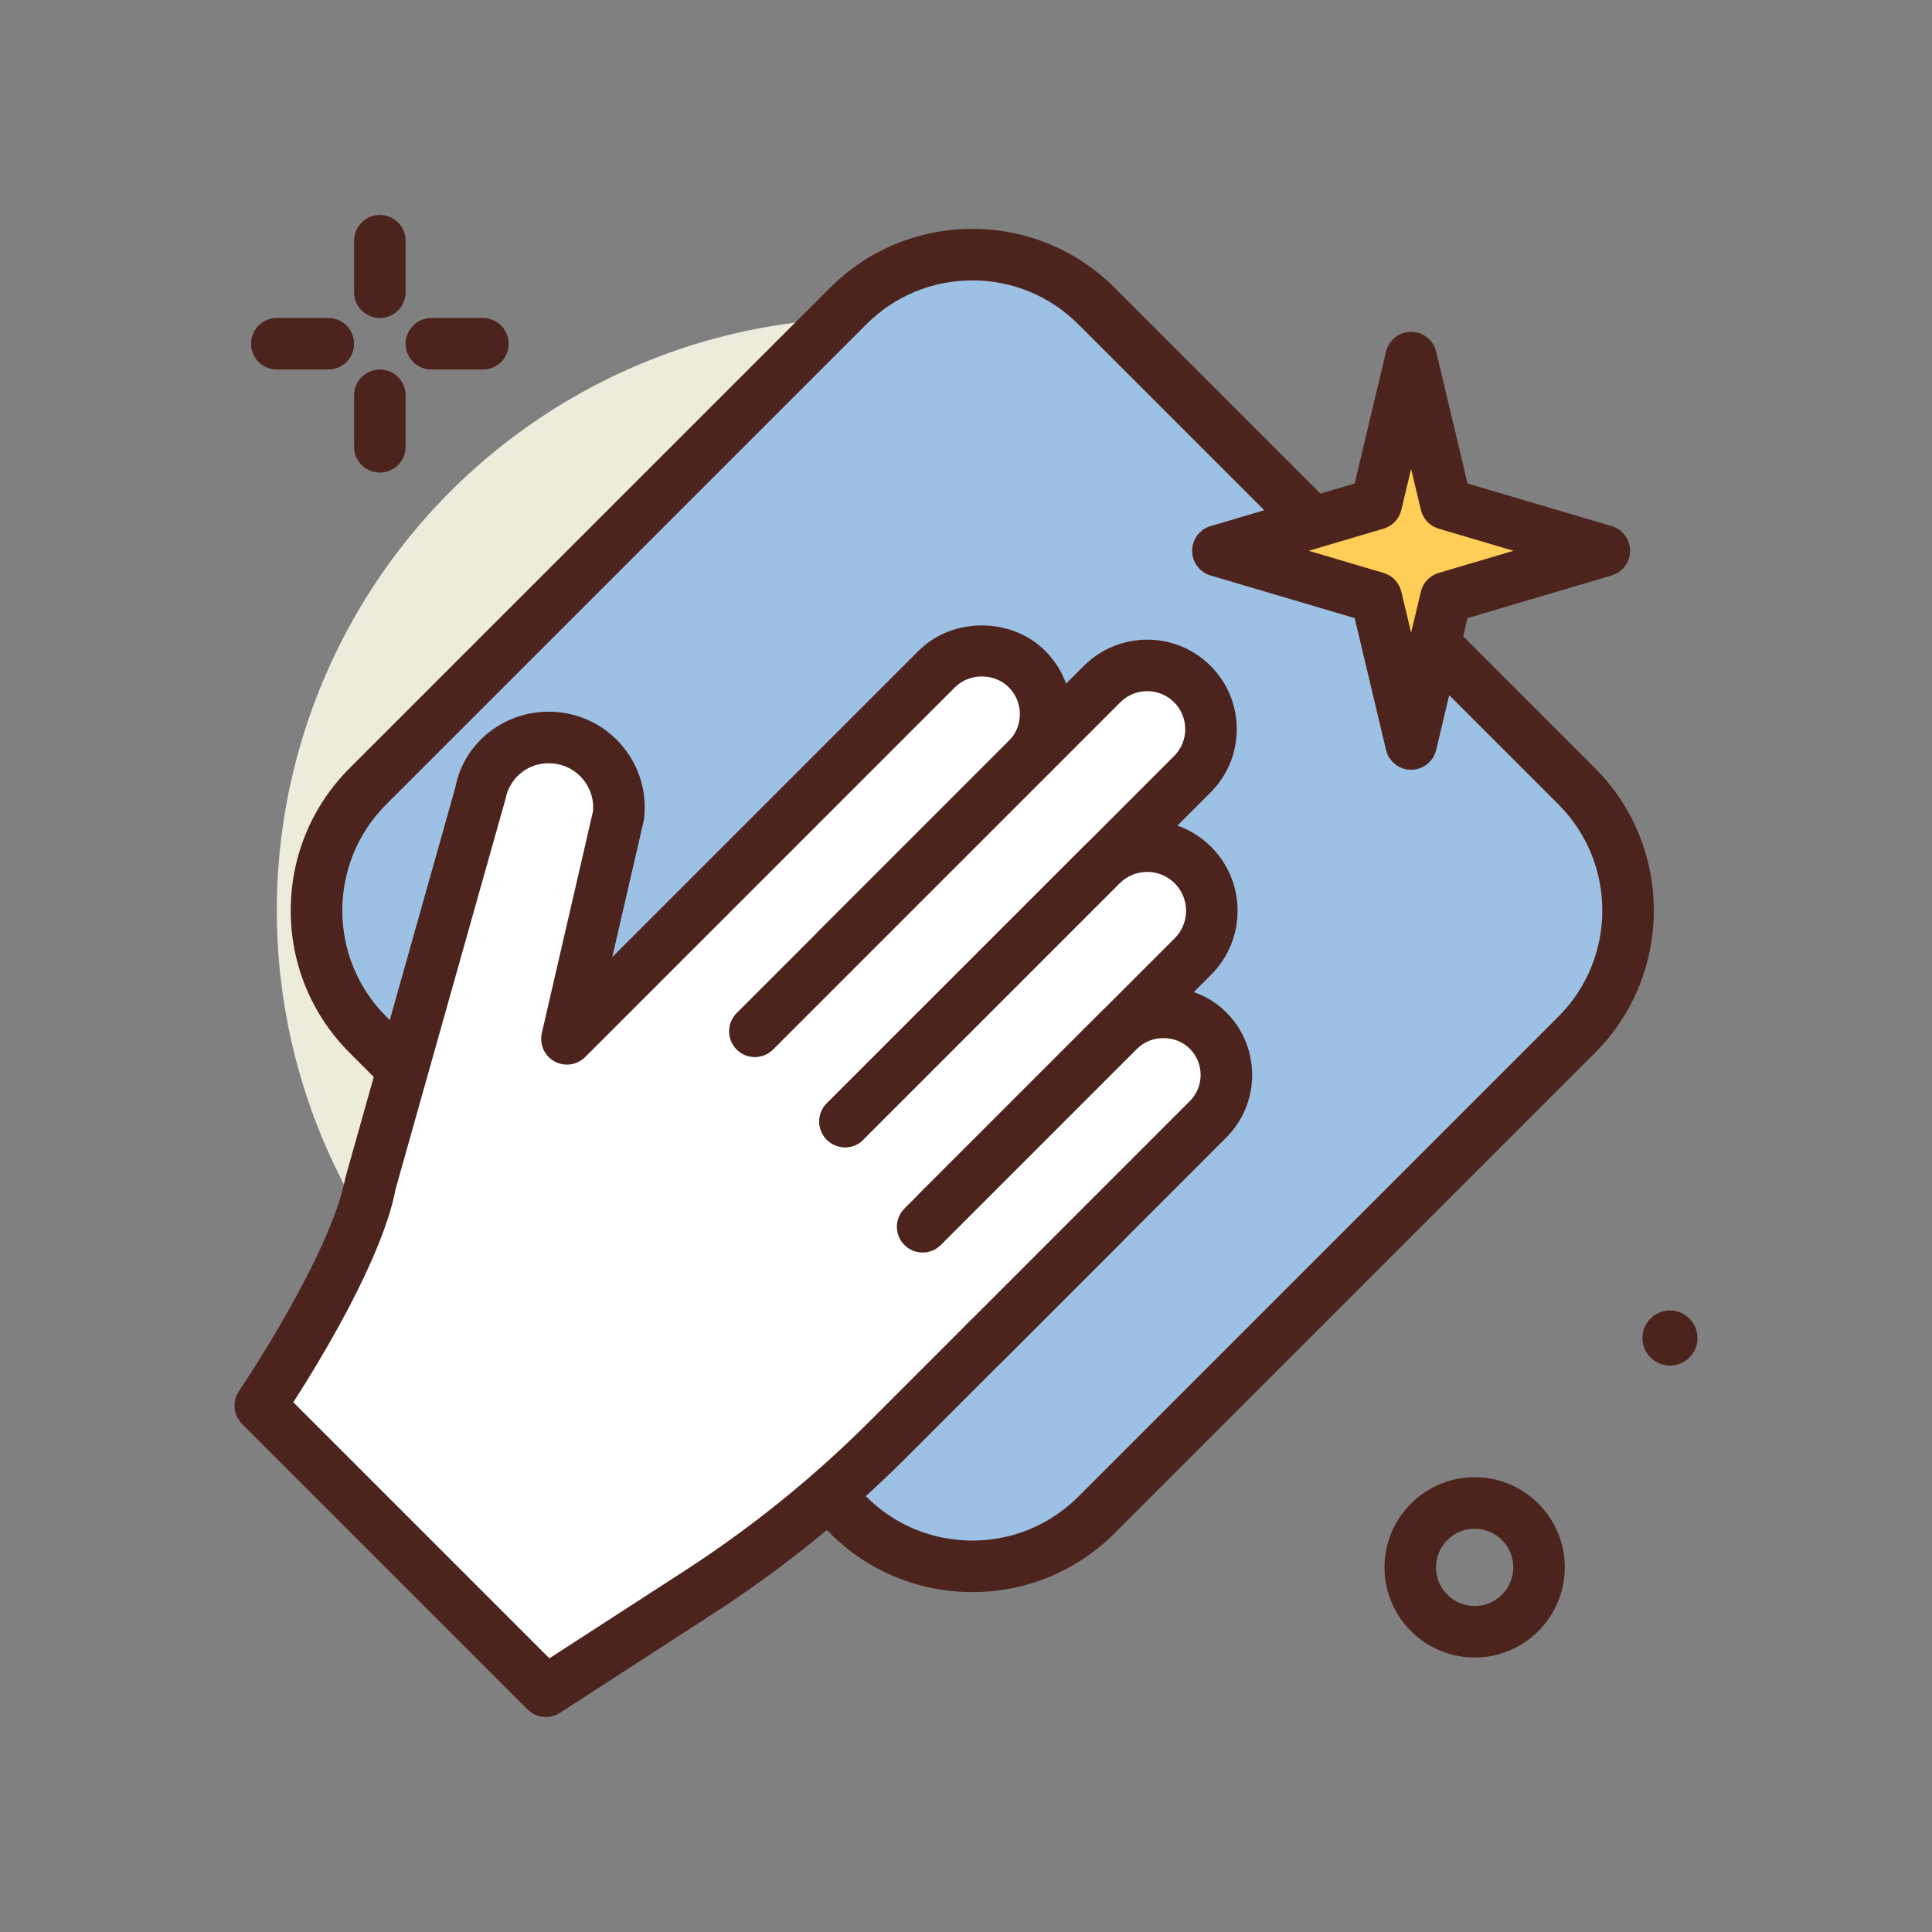 <svg id="wipe-sufraces" enable-background="new 0 0 300 300" height="512" viewBox="0 0 300 300" width="512" xmlns="http://www.w3.org/2000/svg"><rect x="0" y="0" width="300" height="300" fill="#808080" stroke="none"/><g><circle cx="134.983" cy="141.379" fill="#edebdc" r="92"/><g><path d="m131.696 235.229-74.564-74.564c-10.652-10.652-10.652-27.922 0-38.574l74.564-74.564c10.652-10.652 27.922-10.652 38.574 0l74.564 74.564c10.652 10.652 10.652 27.922 0 38.574l-74.564 74.564c-10.652 10.652-27.922 10.652-38.574 0z" fill="#9dc1e4"/><path d="m150.983 247.219c-8.355 0-16.207-3.254-22.113-9.162l-74.566-74.562c-5.906-5.906-9.16-13.762-9.16-22.115s3.254-16.209 9.16-22.115l74.566-74.562c5.906-5.908 13.758-9.162 22.113-9.162 8.352 0 16.207 3.254 22.113 9.162l74.566 74.562c12.191 12.195 12.191 32.035 0 44.23l-74.566 74.562c-5.906 5.908-13.762 9.162-22.113 9.162zm0-203.68c-6.219 0-12.062 2.422-16.457 6.818l-74.567 74.563c-9.074 9.076-9.074 23.842 0 32.918l74.566 74.562c4.395 4.396 10.238 6.818 16.457 6.818 6.215 0 12.059-2.422 16.457-6.818l74.566-74.562c9.07-9.076 9.07-23.842 0-32.918l-74.565-74.563c-4.399-4.396-10.242-6.818-16.457-6.818z" fill="#4c241d"/></g><g fill="#4c241d"><path d="m58.983 49.379c-2.211 0-4-1.791-4-4v-8c0-2.209 1.789-4 4-4s4 1.791 4 4v8c0 2.209-1.789 4-4 4z"/><path d="m58.983 73.379c-2.211 0-4-1.791-4-4v-8c0-2.209 1.789-4 4-4s4 1.791 4 4v8c0 2.209-1.789 4-4 4z"/><path d="m50.983 57.379h-8c-2.211 0-4-1.791-4-4s1.789-4 4-4h8c2.211 0 4 1.791 4 4s-1.789 4-4 4z"/><path d="m74.983 57.379h-8c-2.211 0-4-1.791-4-4s1.789-4 4-4h8c2.211 0 4 1.791 4 4s-1.789 4-4 4z"/><path d="m228.983 257.379c-7.719 0-14-6.281-14-14s6.281-14 14-14 14 6.281 14 14-6.281 14-14 14zm0-20c-3.309 0-6 2.691-6 6s2.691 6 6 6 6-2.691 6-6-2.692-6-6-6z"/><path d="m263.588 207.77c0 2.362-1.914 4.277-4.276 4.277s-4.276-1.915-4.276-4.277 1.914-4.276 4.276-4.276 4.276 1.915 4.276 4.276z"/></g><g><path d="m88.033 161.311 57.425-57.425c3.868-3.868 10.138-3.868 14.006 0 3.868 3.868 3.868 10.138 0 14.006l-29.646 29.646 42.018 42.018-33.955 33.955c-8.903 8.902-18.72 16.841-29.288 23.684l-23.828 15.426-44.352-44.352s14.677-21.602 17.165-34.711l16.977-60.194c1.047-5.518 6.123-9.33 11.714-8.799 6.047.575 10.451 5.992 9.779 12.03z" fill="#fff"/><path d="m84.764 266.621c-1.031 0-2.055-.398-2.828-1.172l-44.352-44.352c-1.359-1.357-1.559-3.488-.48-5.076.141-.209 14.238-21.074 16.543-33.209l17.055-60.535c1.363-7.254 8.227-12.422 15.945-11.695 4 .381 7.598 2.309 10.133 5.426 2.535 3.119 3.684 7.035 3.242 11.029-.02.152-.043.305-.078.457l-4.875 21.127 47.562-47.562c5.254-5.26 14.414-5.252 19.66 0 2.625 2.625 4.074 6.117 4.074 9.83 0 3.715-1.449 7.207-4.074 9.832l-26.816 26.818 39.188 39.189c1.562 1.562 1.562 4.094 0 5.656l-33.953 33.955c-9.082 9.084-19.156 17.23-29.941 24.213l-23.832 15.426c-.665.432-1.423.643-2.173.643zm-39.219-48.877 39.762 39.762 21.113-13.668c10.312-6.678 19.945-14.469 28.633-23.154l31.125-31.127-39.188-39.189c-1.562-1.562-1.562-4.094 0-5.656l29.645-29.646c1.113-1.115 1.73-2.598 1.73-4.176 0-1.576-.617-3.059-1.73-4.174-2.23-2.229-6.109-2.236-8.348 0l-57.426 57.424c-1.266 1.264-3.215 1.535-4.766.67-1.562-.865-2.359-2.658-1.961-4.398l7.953-34.465c.148-1.773-.387-3.504-1.516-4.891-1.172-1.441-2.836-2.332-4.684-2.508-3.625-.355-6.738 2.055-7.406 5.562l-17.055 60.535c-2.029 10.75-11.763 26.703-15.881 33.099z" fill="#4c241d"/></g><g><path d="m117.212 160.144 53.923-53.923c3.868-3.868 10.138-3.868 14.006 0 3.868 3.868 3.868 10.138 0 14.006l-53.923 53.923" fill="#fff"/><path d="m131.217 178.15c-1.023 0-2.047-.391-2.828-1.172-1.562-1.562-1.562-4.094 0-5.656l53.926-53.924c1.113-1.115 1.727-2.598 1.727-4.174 0-1.578-.613-3.061-1.727-4.176-2.305-2.301-6.047-2.301-8.352 0l-53.922 53.924c-1.562 1.562-4.094 1.562-5.656 0s-1.562-4.094 0-5.656l53.922-53.924c5.418-5.416 14.23-5.426 19.664-.002 2.625 2.627 4.07 6.119 4.07 9.834 0 3.713-1.445 7.205-4.07 9.83l-53.926 53.924c-.781.782-1.804 1.172-2.828 1.172z" fill="#4c241d"/></g><g><path d="m131.218 174.15 39.823-39.823c3.92-3.92 10.275-3.92 14.195 0 3.92 3.92 3.92 10.275 0 14.195l-39.822 39.823" fill="#fff"/><path d="m145.413 192.346c-1.023 0-2.047-.391-2.828-1.172-1.562-1.562-1.562-4.094 0-5.656l39.824-39.824c2.352-2.354 2.352-6.186 0-8.539-2.359-2.352-6.188-2.352-8.539 0l-39.824 39.824c-1.562 1.562-4.094 1.562-5.656 0s-1.562-4.094 0-5.656l39.824-39.824c5.465-5.471 14.371-5.473 19.852-.002 5.473 5.475 5.473 14.381 0 19.854l-39.824 39.824c-.783.78-1.806 1.171-2.829 1.171z" fill="#4c241d"/></g><g><path d="m143.266 190.493 30.488-30.488c3.815-3.816 10.001-3.816 13.817 0 3.816 3.815 3.816 10.002 0 13.817l-34.643 34.643" fill="#fff"/><path d="m152.928 212.465c-1.023 0-2.047-.391-2.828-1.172-1.562-1.562-1.562-4.094 0-5.656l34.641-34.643c1.09-1.09 1.691-2.539 1.691-4.08s-.602-2.99-1.691-4.078c-2.184-2.186-5.984-2.18-8.16-.002l-30.488 30.486c-1.562 1.562-4.094 1.562-5.656 0s-1.562-4.094 0-5.656l30.488-30.486c5.203-5.203 14.277-5.205 19.473.002 2.602 2.598 4.035 6.055 4.035 9.734 0 3.678-1.434 7.135-4.035 9.736l-34.641 34.643c-.782.781-1.805 1.172-2.829 1.172z" fill="#4c241d"/></g><g><path d="m224.525 78.254 24.591 7.273-24.591 7.273-5.409 22.727-5.408-22.727-24.592-7.273 24.592-7.273 5.408-22.727z" fill="#ffce56"/><path d="m219.116 119.527c-1.852 0-3.461-1.271-3.891-3.074l-4.871-20.473-22.371-6.617c-1.699-.502-2.867-2.064-2.867-3.836s1.168-3.334 2.867-3.836l22.371-6.617 4.871-20.473c.43-1.803 2.039-3.074 3.891-3.074s3.461 1.271 3.891 3.074l4.875 20.473 22.367 6.617c1.699.502 2.867 2.064 2.867 3.836s-1.168 3.334-2.867 3.836l-22.367 6.617-4.875 20.473c-.43 1.803-2.04 3.074-3.891 3.074zm-15.895-34 11.621 3.438c1.375.406 2.426 1.516 2.758 2.91l1.516 6.373 1.52-6.373c.332-1.395 1.383-2.504 2.758-2.91l11.621-3.438-11.621-3.438c-1.375-.406-2.426-1.516-2.758-2.91l-1.52-6.373-1.516 6.374c-.332 1.395-1.383 2.504-2.758 2.91z" fill="#4c241d"/></g></g></svg>